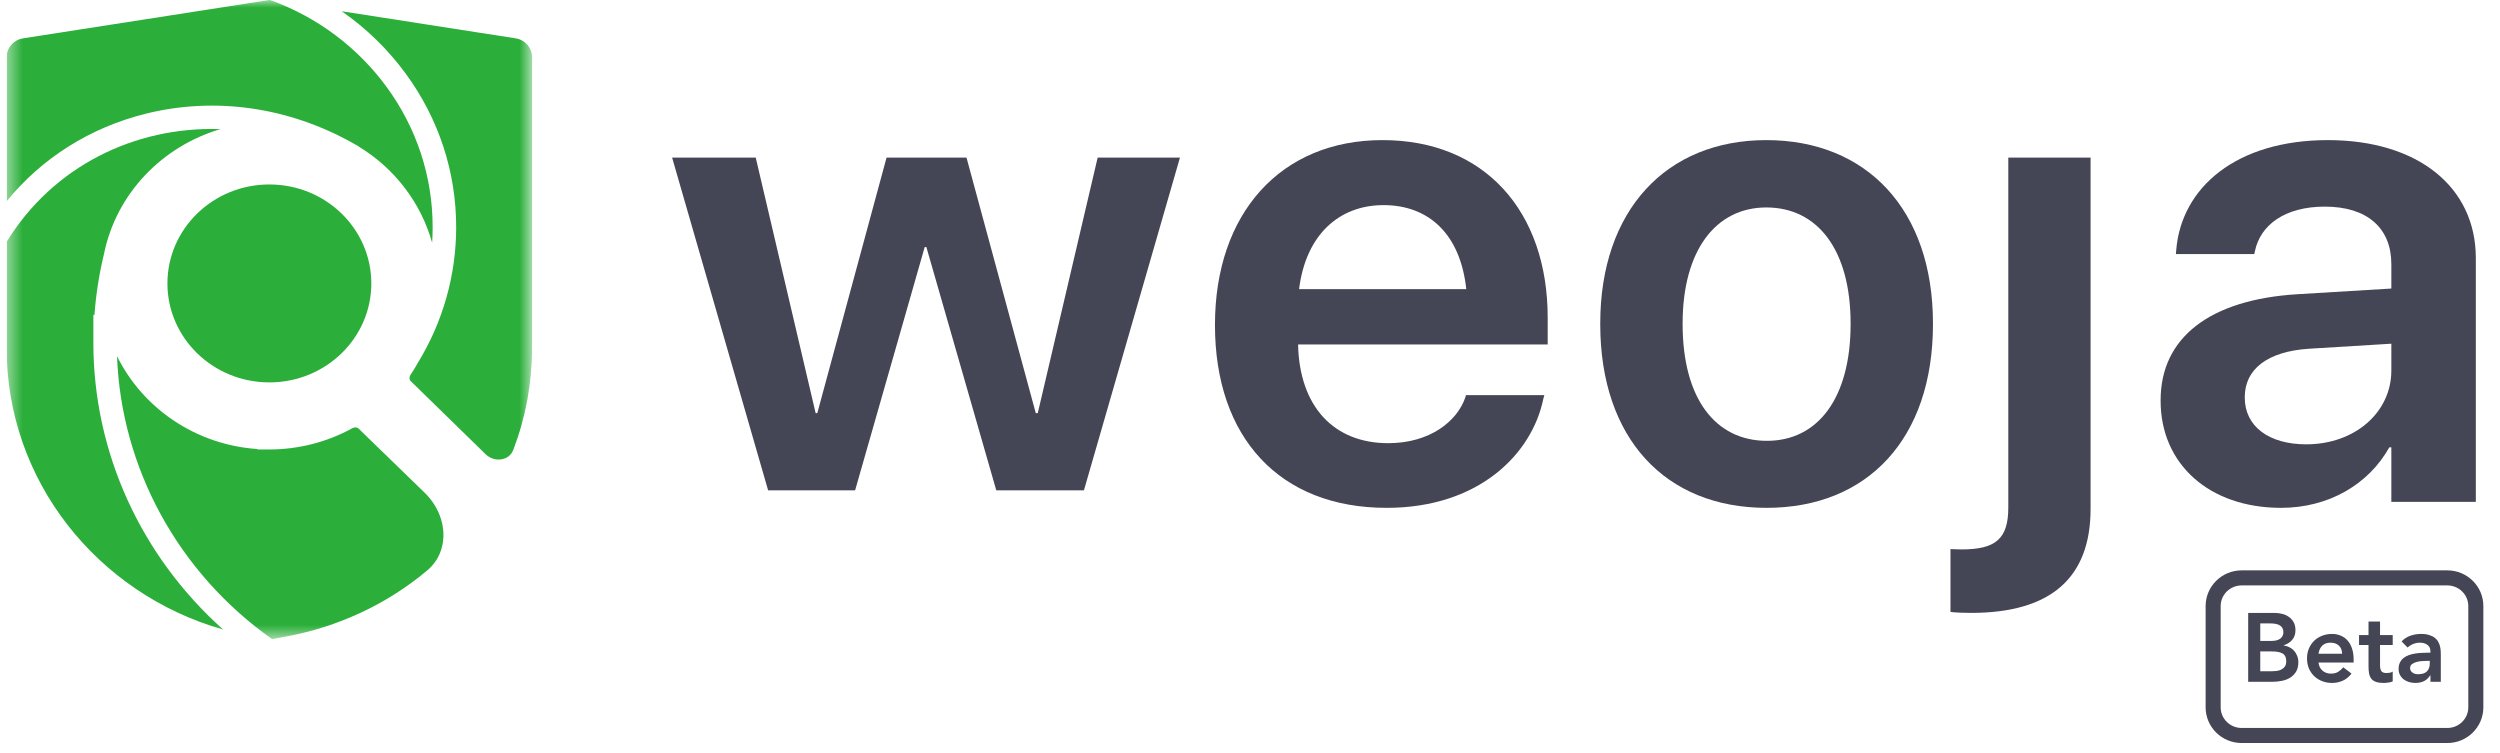 <svg width="166" height="50" viewBox="0 0 166 50" fill="none" xmlns="http://www.w3.org/2000/svg">
<g clip-path="url(#clip0_59677_43226)">
<mask id="mask0_59677_43226" style="mask-type:luminance" maskUnits="userSpaceOnUse" x="0" y="0" width="36" height="43">
<path d="M35.33 0H0.442V42.434H35.33V0Z" fill="white"/>
</mask>
<g mask="url(#mask0_59677_43226)">
<path d="M29.443 35.664C29.483 34.599 29.026 33.521 28.189 32.709L23.807 28.455C23.712 28.363 23.541 28.352 23.402 28.429C21.725 29.356 19.814 29.845 17.877 29.845H17.096V29.816C12.979 29.539 9.467 27.091 7.77 23.648C8.045 31.088 11.842 38.039 18.061 42.434L18.959 42.271C22.43 41.641 25.677 40.128 28.345 37.896C29.207 37.176 29.417 36.285 29.441 35.664H29.443Z" fill="#2BAF3A"/>
<path d="M32.23 30.148C32.535 30.445 32.955 30.573 33.352 30.489C33.553 30.446 33.916 30.31 34.085 29.866C34.91 27.703 35.328 25.43 35.328 23.113V3.793C35.328 3.168 34.867 2.644 34.232 2.545L22.689 0.747C24.329 1.884 25.771 3.288 26.96 4.917C29.138 7.902 30.29 11.419 30.29 15.089C30.29 18.258 29.414 21.363 27.757 24.072C27.602 24.351 27.434 24.627 27.257 24.89C27.164 25.027 27.17 25.206 27.27 25.304L32.231 30.148H32.23Z" fill="#2BAF3A"/>
<path d="M28.728 15.089C28.728 11.735 27.676 8.52 25.686 5.794C23.752 3.147 21.087 1.149 17.972 0.013L17.886 0L1.538 2.545C0.903 2.644 0.442 3.168 0.442 3.792V13.36C2.781 10.494 5.993 8.462 9.698 7.545C14.278 6.411 19.153 7.105 23.427 9.501L23.817 9.719V9.731C26.235 11.199 27.964 13.501 28.694 16.119C28.716 15.777 28.728 15.434 28.728 15.089Z" fill="#2BAF3A"/>
<path d="M0.442 16.056V23.138C0.442 31.836 6.38 39.396 14.822 41.806C9.372 36.949 6.2 30.046 6.2 22.776V20.881L6.268 20.95C6.368 19.574 6.58 18.206 6.904 16.867C7.716 12.857 10.763 9.717 14.638 8.573C8.961 8.38 3.509 11.048 0.442 16.056Z" fill="#2BAF3A"/>
<path d="M17.887 25.391C21.625 25.391 24.656 22.449 24.656 18.82C24.656 15.19 21.625 12.248 17.887 12.248C14.148 12.248 11.117 15.19 11.117 18.82C11.117 22.449 14.148 25.391 17.887 25.391Z" fill="#2BAF3A"/>
</g>
<path d="M51.003 32.558L44.628 10.465H50.181L54.158 27.43H54.269L58.867 10.465H64.176L68.775 27.43H68.908L72.884 10.465H78.349L71.973 32.558H66.153L61.511 16.405H61.4L56.779 32.558H51.003Z" fill="#454655"/>
<path d="M92.068 33.721C84.964 33.721 80.674 29.05 80.674 21.59V21.567C80.674 14.173 85.03 9.303 91.799 9.303C98.568 9.303 102.767 14.018 102.767 21.102V22.873H86.192C86.282 26.991 88.56 29.427 92.179 29.427C94.949 29.427 96.758 27.965 97.295 26.393L97.339 26.239H102.544L102.477 26.482C101.74 30.091 98.255 33.721 92.068 33.721ZM91.867 13.62C88.917 13.62 86.706 15.59 86.259 19.199H97.361C96.959 15.479 94.815 13.62 91.867 13.62Z" fill="#454655"/>
<path d="M117.302 33.721C110.584 33.721 106.256 29.117 106.256 21.523V21.479C106.256 13.952 110.649 9.303 117.281 9.303C123.935 9.303 128.349 13.908 128.349 21.479V21.523C128.349 29.139 123.999 33.721 117.302 33.721ZM117.324 29.271C120.705 29.271 122.88 26.438 122.88 21.523V21.479C122.88 16.586 120.684 13.775 117.281 13.775C113.943 13.775 111.726 16.608 111.726 21.479V21.523C111.726 26.46 113.901 29.271 117.324 29.271Z" fill="#454655"/>
<path d="M130.872 40.697C130.411 40.697 129.841 40.676 129.512 40.633V36.461C129.731 36.461 129.972 36.482 130.236 36.482C132.495 36.482 133.351 35.798 133.351 33.701V10.465H138.814V33.786C138.814 38.387 136.159 40.697 130.872 40.697Z" fill="#454655"/>
<path d="M151.463 33.721C146.686 33.721 143.465 30.813 143.465 26.618V26.573C143.465 22.4 146.754 19.892 152.544 19.536L158.785 19.159V17.538C158.785 15.163 157.208 13.72 154.369 13.72C151.71 13.72 150.088 14.941 149.728 16.673L149.683 16.872H144.479L144.501 16.606C144.84 12.433 148.512 9.303 154.572 9.303C160.543 9.303 164.395 12.411 164.395 17.139V33.322H158.785V29.703H158.65C157.276 32.167 154.617 33.721 151.463 33.721ZM149.052 26.396C149.052 28.327 150.674 29.503 153.13 29.503C156.352 29.503 158.785 27.395 158.785 24.598V22.822L153.333 23.155C150.562 23.332 149.052 24.509 149.052 26.374V26.396Z" fill="#454655"/>
<path d="M162.5 38.372H148.849C147.802 38.372 146.953 39.209 146.953 40.241V46.968C146.953 48.001 147.802 48.837 148.849 48.837H162.5C163.546 48.837 164.395 48.001 164.395 46.968V40.241C164.395 39.209 163.546 38.372 162.5 38.372Z" stroke="#454655"/>
<path d="M149.279 40.697H151.037C151.207 40.697 151.374 40.719 151.54 40.762C151.706 40.801 151.852 40.867 151.979 40.962C152.112 41.053 152.217 41.171 152.298 41.317C152.379 41.464 152.419 41.64 152.419 41.847C152.419 42.105 152.348 42.319 152.202 42.487C152.058 42.655 151.87 42.775 151.636 42.848V42.861C151.776 42.879 151.906 42.919 152.024 42.984C152.148 43.044 152.251 43.124 152.336 43.223C152.421 43.318 152.487 43.43 152.534 43.559C152.585 43.684 152.611 43.82 152.611 43.966C152.611 44.216 152.562 44.425 152.464 44.593C152.366 44.756 152.236 44.89 152.074 44.993C151.919 45.092 151.736 45.163 151.527 45.206C151.323 45.249 151.115 45.271 150.904 45.271H149.279V40.697ZM150.081 42.558H150.814C151.081 42.558 151.281 42.506 151.413 42.403C151.549 42.295 151.616 42.155 151.616 41.983C151.616 41.785 151.547 41.638 151.406 41.544C151.271 41.444 151.05 41.395 150.744 41.395H150.081V42.558ZM150.081 44.573H150.82C150.922 44.573 151.03 44.567 151.145 44.554C151.264 44.541 151.373 44.511 151.47 44.463C151.567 44.416 151.648 44.349 151.712 44.263C151.776 44.173 151.807 44.052 151.807 43.901C151.807 43.66 151.729 43.492 151.572 43.398C151.419 43.303 151.179 43.255 150.852 43.255H150.081V44.573ZM153.95 43.992C153.976 44.224 154.065 44.405 154.217 44.535C154.371 44.664 154.556 44.728 154.772 44.728C154.963 44.728 155.122 44.69 155.25 44.612C155.381 44.53 155.495 44.429 155.594 44.308L156.142 44.728C155.963 44.952 155.763 45.112 155.543 45.206C155.321 45.301 155.091 45.348 154.849 45.348C154.62 45.348 154.402 45.31 154.199 45.232C153.995 45.155 153.819 45.045 153.67 44.903C153.521 44.761 153.402 44.59 153.314 44.392C153.228 44.19 153.186 43.966 153.186 43.721C153.186 43.475 153.228 43.253 153.314 43.055C153.402 42.853 153.521 42.681 153.67 42.538C153.819 42.396 153.995 42.286 154.199 42.209C154.402 42.131 154.62 42.093 154.849 42.093C155.061 42.093 155.254 42.131 155.428 42.209C155.606 42.282 155.757 42.39 155.88 42.532C156.008 42.674 156.105 42.851 156.173 43.062C156.245 43.268 156.281 43.507 156.281 43.779V43.992H153.95ZM155.517 43.41C155.513 43.182 155.442 43.003 155.307 42.874C155.171 42.741 154.983 42.674 154.741 42.674C154.511 42.674 154.328 42.741 154.193 42.874C154.061 43.008 153.98 43.187 153.95 43.41H155.517ZM156.64 42.829V42.17H157.27V41.272H158.035V42.17H158.876V42.829H158.035V44.186C158.035 44.341 158.062 44.463 158.117 44.554C158.176 44.644 158.291 44.69 158.462 44.69C158.529 44.69 158.602 44.683 158.684 44.67C158.764 44.653 158.828 44.627 158.876 44.593V45.245C158.794 45.284 158.694 45.31 158.576 45.323C158.462 45.34 158.359 45.348 158.27 45.348C158.066 45.348 157.899 45.325 157.767 45.277C157.64 45.234 157.537 45.167 157.462 45.077C157.388 44.982 157.338 44.866 157.308 44.728C157.283 44.59 157.27 44.431 157.27 44.25V42.829H156.64ZM161.381 44.845H161.363C161.252 45.021 161.112 45.15 160.943 45.232C160.773 45.31 160.586 45.348 160.383 45.348C160.242 45.348 160.105 45.329 159.969 45.29C159.837 45.252 159.717 45.193 159.612 45.116C159.509 45.038 159.427 44.941 159.363 44.825C159.299 44.709 159.267 44.573 159.267 44.418C159.267 44.25 159.297 44.108 159.357 43.992C159.416 43.871 159.494 43.772 159.592 43.695C159.694 43.613 159.812 43.548 159.943 43.501C160.074 43.453 160.211 43.419 160.35 43.398C160.494 43.372 160.64 43.357 160.784 43.352C160.928 43.344 161.064 43.339 161.191 43.339H161.381V43.255C161.381 43.062 161.316 42.917 161.185 42.823C161.054 42.724 160.885 42.674 160.681 42.674C160.52 42.674 160.37 42.704 160.229 42.764C160.09 42.82 159.969 42.898 159.866 42.997L159.465 42.59C159.635 42.413 159.831 42.286 160.057 42.209C160.286 42.131 160.522 42.093 160.764 42.093C160.98 42.093 161.163 42.118 161.312 42.17C161.461 42.218 161.584 42.28 161.681 42.358C161.779 42.435 161.854 42.525 161.905 42.629C161.959 42.728 161.998 42.829 162.019 42.932C162.044 43.036 162.059 43.137 162.064 43.236C162.067 43.331 162.07 43.415 162.07 43.488V45.271H161.381V44.845ZM161.337 43.882H161.178C161.072 43.882 160.952 43.886 160.821 43.895C160.691 43.904 160.564 43.925 160.445 43.96C160.331 43.99 160.234 44.037 160.152 44.102C160.072 44.162 160.031 44.248 160.031 44.36C160.031 44.433 160.047 44.496 160.077 44.547C160.111 44.595 160.152 44.636 160.204 44.67C160.255 44.705 160.312 44.73 160.376 44.748C160.44 44.761 160.504 44.767 160.566 44.767C160.83 44.767 161.023 44.705 161.147 44.58C161.273 44.45 161.337 44.276 161.337 44.056V43.882Z" fill="#454655"/>
</g>
<defs>
<clipPath id="clip0_59677_43226">
<rect width="165.116" height="50" fill="white" transform="translate(0.442)"/>
</clipPath>
</defs>
</svg>
